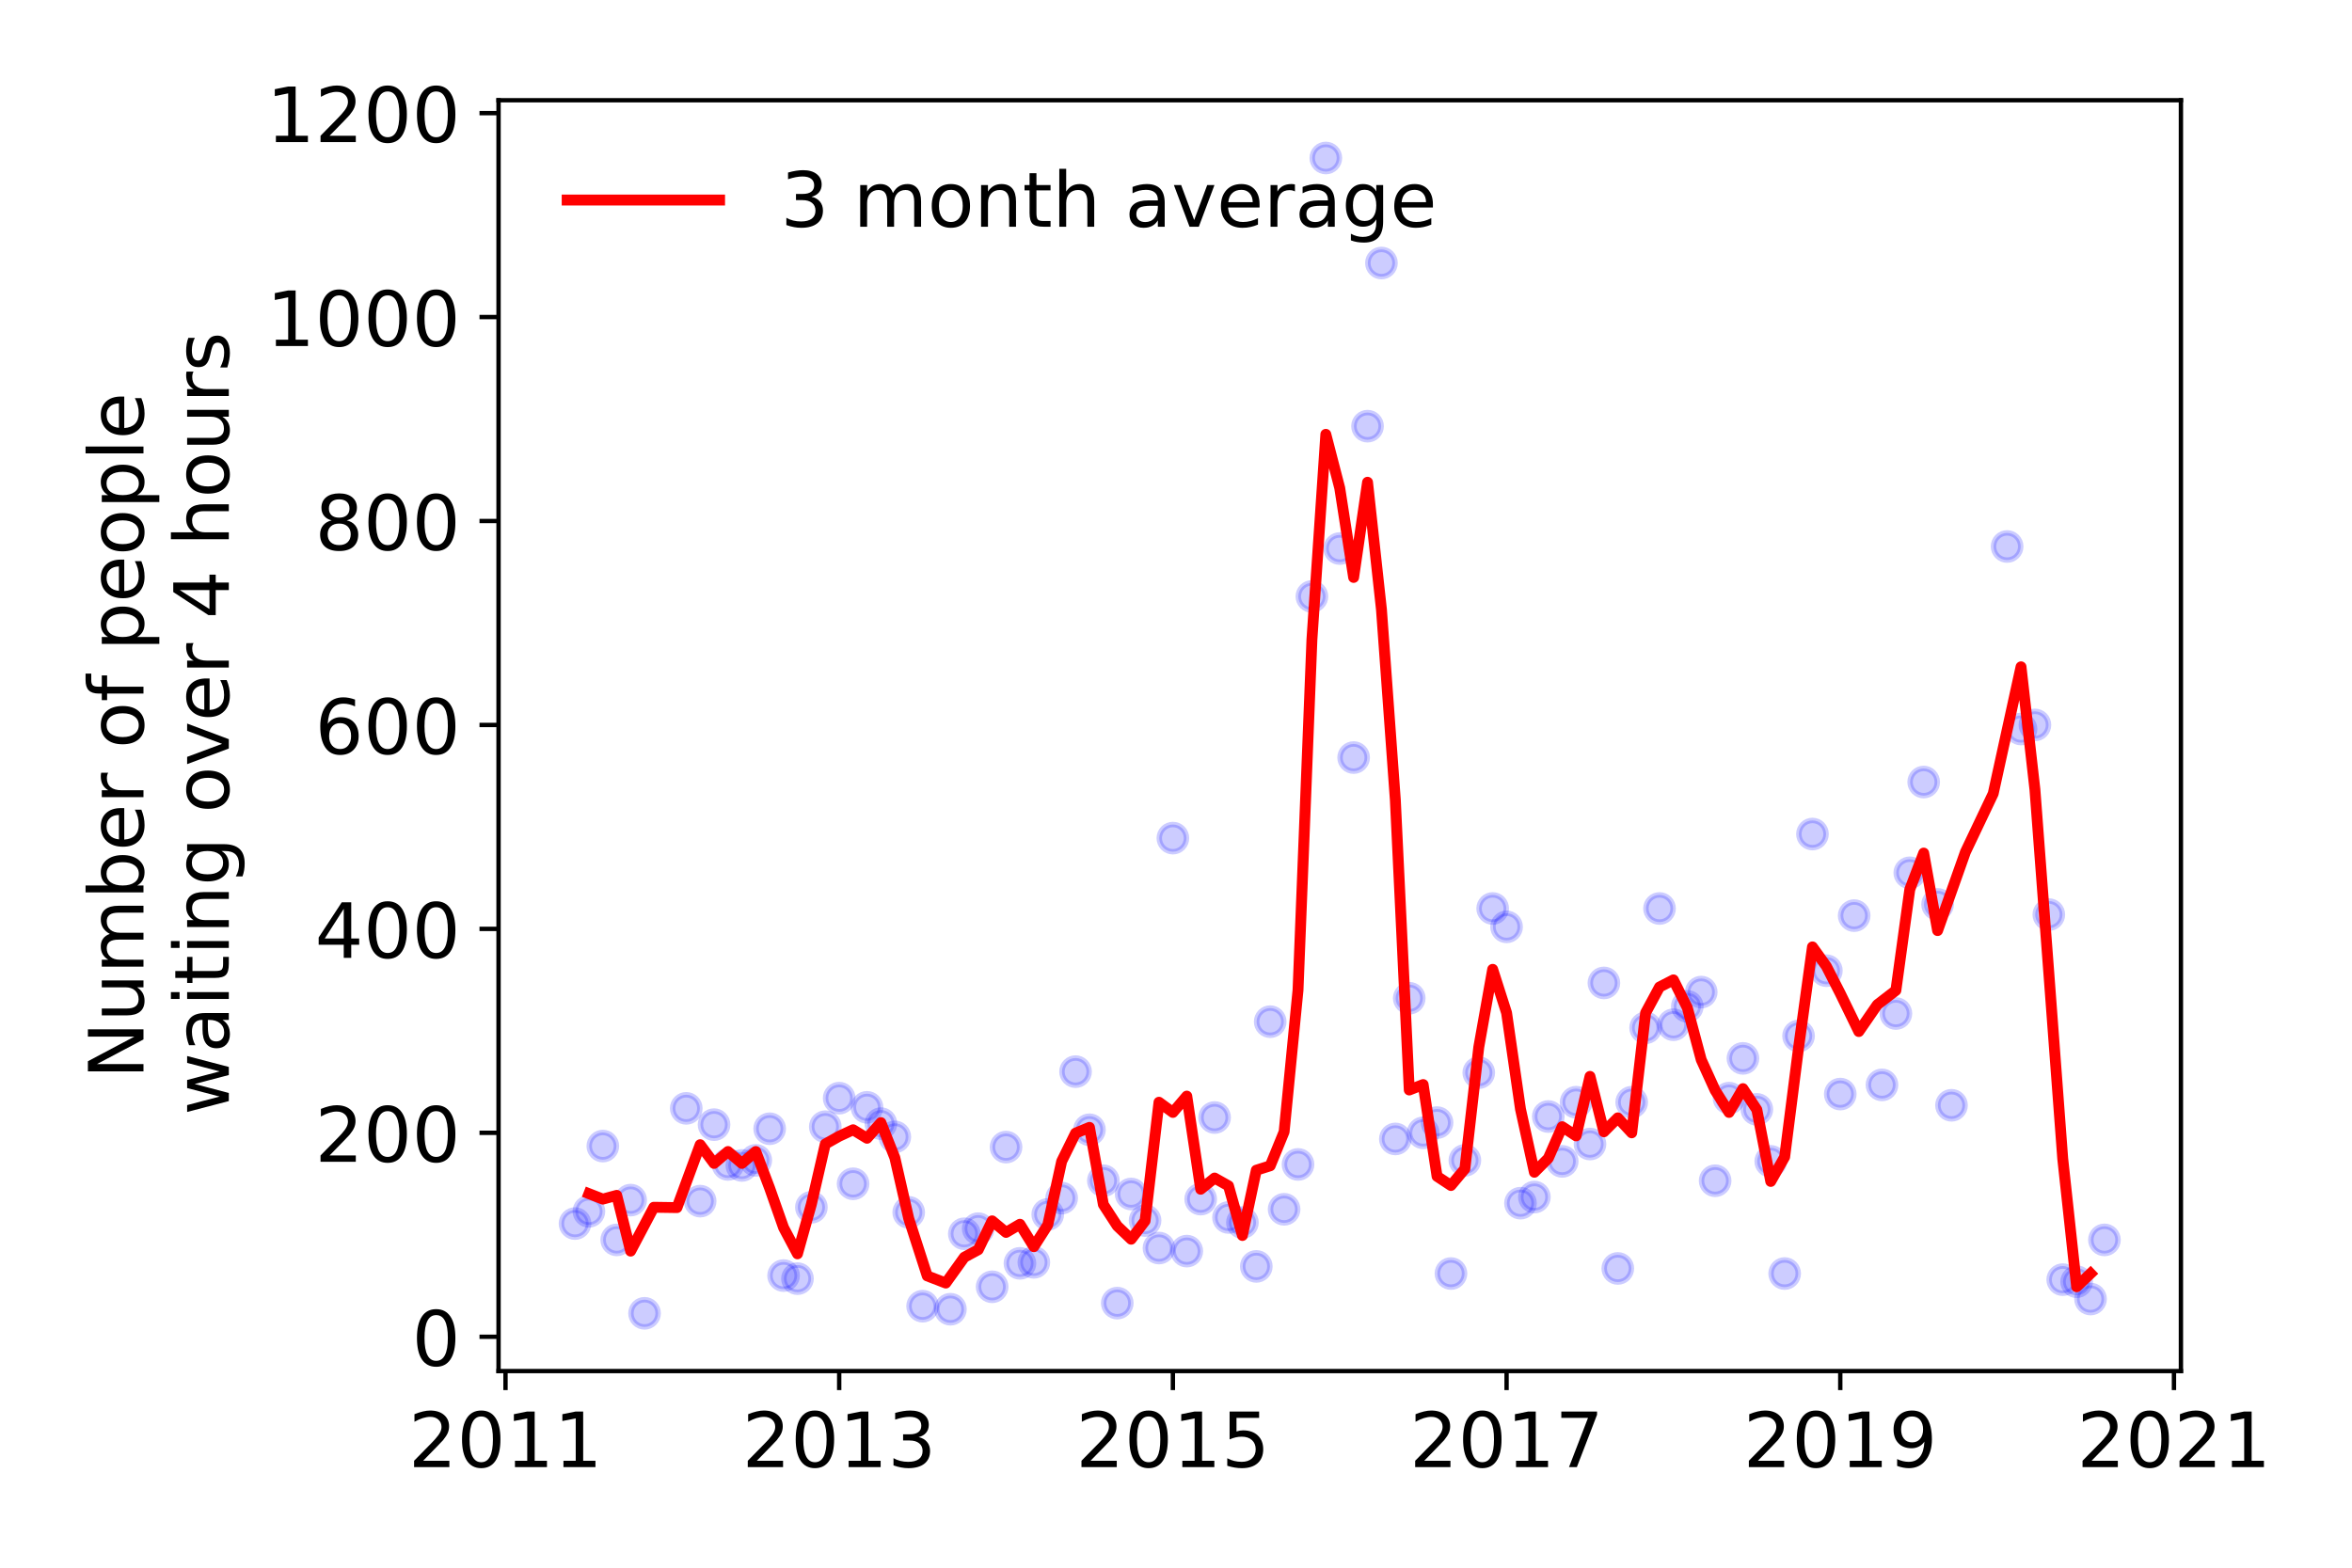 <?xml version="1.0" encoding="utf-8" standalone="no"?>
<!DOCTYPE svg PUBLIC "-//W3C//DTD SVG 1.1//EN"
  "http://www.w3.org/Graphics/SVG/1.1/DTD/svg11.dtd">
<!-- Created with matplotlib (https://matplotlib.org/) -->
<svg height="288pt" version="1.1" viewBox="0 0 432 288" width="432pt" xmlns="http://www.w3.org/2000/svg" xmlns:xlink="http://www.w3.org/1999/xlink">
 <defs>
  <style type="text/css">
*{stroke-linecap:butt;stroke-linejoin:round;}
  </style>
 </defs>
 <g id="figure_1">
  <g id="patch_1">
   <path d="M 0 288 
L 432 288 
L 432 0 
L 0 0 
z
" style="fill:#ffffff;"/>
  </g>
  <g id="axes_1">
   <g id="patch_2">
    <path d="M 91.57 251.88 
L 400.576 251.88 
L 400.576 18.413 
L 91.57 18.413 
z
" style="fill:#ffffff;"/>
   </g>
   <g id="matplotlib.axis_1">
    <g id="xtick_1">
     <g id="line2d_1">
      <defs>
       <path d="M 0 0 
L 0 3.5 
" id="mf93a334c78" style="stroke:#000000;stroke-width:0.8;"/>
      </defs>
      <g>
       <use style="stroke:#000000;stroke-width:0.8;" x="92.847" xlink:href="#mf93a334c78" y="251.88"/>
      </g>
     </g>
     <g id="text_1">
      <!-- 2011 -->
      <defs>
       <path d="M 19.188 8.297 
L 53.609 8.297 
L 53.609 0 
L 7.328 0 
L 7.328 8.297 
Q 12.938 14.109 22.625 23.891 
Q 32.328 33.688 34.812 36.531 
Q 39.547 41.844 41.422 45.531 
Q 43.312 49.219 43.312 52.781 
Q 43.312 58.594 39.234 62.25 
Q 35.156 65.922 28.609 65.922 
Q 23.969 65.922 18.812 64.312 
Q 13.672 62.703 7.812 59.422 
L 7.812 69.391 
Q 13.766 71.781 18.938 73 
Q 24.125 74.219 28.422 74.219 
Q 39.75 74.219 46.484 68.547 
Q 53.219 62.891 53.219 53.422 
Q 53.219 48.922 51.531 44.891 
Q 49.859 40.875 45.406 35.406 
Q 44.188 33.984 37.641 27.219 
Q 31.109 20.453 19.188 8.297 
z
" id="DejaVuSans-50"/>
       <path d="M 31.781 66.406 
Q 24.172 66.406 20.328 58.906 
Q 16.5 51.422 16.5 36.375 
Q 16.5 21.391 20.328 13.891 
Q 24.172 6.391 31.781 6.391 
Q 39.453 6.391 43.281 13.891 
Q 47.125 21.391 47.125 36.375 
Q 47.125 51.422 43.281 58.906 
Q 39.453 66.406 31.781 66.406 
z
M 31.781 74.219 
Q 44.047 74.219 50.516 64.516 
Q 56.984 54.828 56.984 36.375 
Q 56.984 17.969 50.516 8.266 
Q 44.047 -1.422 31.781 -1.422 
Q 19.531 -1.422 13.062 8.266 
Q 6.594 17.969 6.594 36.375 
Q 6.594 54.828 13.062 64.516 
Q 19.531 74.219 31.781 74.219 
z
" id="DejaVuSans-48"/>
       <path d="M 12.406 8.297 
L 28.516 8.297 
L 28.516 63.922 
L 10.984 60.406 
L 10.984 69.391 
L 28.422 72.906 
L 38.281 72.906 
L 38.281 8.297 
L 54.391 8.297 
L 54.391 0 
L 12.406 0 
z
" id="DejaVuSans-49"/>
      </defs>
      <g transform="translate(75.032 269.518)scale(0.14 -0.14)">
       <use xlink:href="#DejaVuSans-50"/>
       <use x="63.623" xlink:href="#DejaVuSans-48"/>
       <use x="127.246" xlink:href="#DejaVuSans-49"/>
       <use x="190.869" xlink:href="#DejaVuSans-49"/>
      </g>
     </g>
    </g>
    <g id="xtick_2">
     <g id="line2d_2">
      <g>
       <use style="stroke:#000000;stroke-width:0.8;" x="154.137" xlink:href="#mf93a334c78" y="251.88"/>
      </g>
     </g>
     <g id="text_2">
      <!-- 2013 -->
      <defs>
       <path d="M 40.578 39.312 
Q 47.656 37.797 51.625 33 
Q 55.609 28.219 55.609 21.188 
Q 55.609 10.406 48.188 4.484 
Q 40.766 -1.422 27.094 -1.422 
Q 22.516 -1.422 17.656 -0.516 
Q 12.797 0.391 7.625 2.203 
L 7.625 11.719 
Q 11.719 9.328 16.594 8.109 
Q 21.484 6.891 26.812 6.891 
Q 36.078 6.891 40.938 10.547 
Q 45.797 14.203 45.797 21.188 
Q 45.797 27.641 41.281 31.266 
Q 36.766 34.906 28.719 34.906 
L 20.219 34.906 
L 20.219 43.016 
L 29.109 43.016 
Q 36.375 43.016 40.234 45.922 
Q 44.094 48.828 44.094 54.297 
Q 44.094 59.906 40.109 62.906 
Q 36.141 65.922 28.719 65.922 
Q 24.656 65.922 20.016 65.031 
Q 15.375 64.156 9.812 62.312 
L 9.812 71.094 
Q 15.438 72.656 20.344 73.438 
Q 25.25 74.219 29.594 74.219 
Q 40.828 74.219 47.359 69.109 
Q 53.906 64.016 53.906 55.328 
Q 53.906 49.266 50.438 45.094 
Q 46.969 40.922 40.578 39.312 
z
" id="DejaVuSans-51"/>
      </defs>
      <g transform="translate(136.322 269.518)scale(0.14 -0.14)">
       <use xlink:href="#DejaVuSans-50"/>
       <use x="63.623" xlink:href="#DejaVuSans-48"/>
       <use x="127.246" xlink:href="#DejaVuSans-49"/>
       <use x="190.869" xlink:href="#DejaVuSans-51"/>
      </g>
     </g>
    </g>
    <g id="xtick_3">
     <g id="line2d_3">
      <g>
       <use style="stroke:#000000;stroke-width:0.8;" x="215.428" xlink:href="#mf93a334c78" y="251.88"/>
      </g>
     </g>
     <g id="text_3">
      <!-- 2015 -->
      <defs>
       <path d="M 10.797 72.906 
L 49.516 72.906 
L 49.516 64.594 
L 19.828 64.594 
L 19.828 46.734 
Q 21.969 47.469 24.109 47.828 
Q 26.266 48.188 28.422 48.188 
Q 40.625 48.188 47.75 41.5 
Q 54.891 34.812 54.891 23.391 
Q 54.891 11.625 47.562 5.094 
Q 40.234 -1.422 26.906 -1.422 
Q 22.312 -1.422 17.547 -0.641 
Q 12.797 0.141 7.719 1.703 
L 7.719 11.625 
Q 12.109 9.234 16.797 8.062 
Q 21.484 6.891 26.703 6.891 
Q 35.156 6.891 40.078 11.328 
Q 45.016 15.766 45.016 23.391 
Q 45.016 31 40.078 35.438 
Q 35.156 39.891 26.703 39.891 
Q 22.75 39.891 18.812 39.016 
Q 14.891 38.141 10.797 36.281 
z
" id="DejaVuSans-53"/>
      </defs>
      <g transform="translate(197.613 269.518)scale(0.14 -0.14)">
       <use xlink:href="#DejaVuSans-50"/>
       <use x="63.623" xlink:href="#DejaVuSans-48"/>
       <use x="127.246" xlink:href="#DejaVuSans-49"/>
       <use x="190.869" xlink:href="#DejaVuSans-53"/>
      </g>
     </g>
    </g>
    <g id="xtick_4">
     <g id="line2d_4">
      <g>
       <use style="stroke:#000000;stroke-width:0.8;" x="276.718" xlink:href="#mf93a334c78" y="251.88"/>
      </g>
     </g>
     <g id="text_4">
      <!-- 2017 -->
      <defs>
       <path d="M 8.203 72.906 
L 55.078 72.906 
L 55.078 68.703 
L 28.609 0 
L 18.312 0 
L 43.219 64.594 
L 8.203 64.594 
z
" id="DejaVuSans-55"/>
      </defs>
      <g transform="translate(258.903 269.518)scale(0.14 -0.14)">
       <use xlink:href="#DejaVuSans-50"/>
       <use x="63.623" xlink:href="#DejaVuSans-48"/>
       <use x="127.246" xlink:href="#DejaVuSans-49"/>
       <use x="190.869" xlink:href="#DejaVuSans-55"/>
      </g>
     </g>
    </g>
    <g id="xtick_5">
     <g id="line2d_5">
      <g>
       <use style="stroke:#000000;stroke-width:0.8;" x="338.009" xlink:href="#mf93a334c78" y="251.88"/>
      </g>
     </g>
     <g id="text_5">
      <!-- 2019 -->
      <defs>
       <path d="M 10.984 1.516 
L 10.984 10.5 
Q 14.703 8.734 18.5 7.812 
Q 22.312 6.891 25.984 6.891 
Q 35.75 6.891 40.891 13.453 
Q 46.047 20.016 46.781 33.406 
Q 43.953 29.203 39.594 26.953 
Q 35.25 24.703 29.984 24.703 
Q 19.047 24.703 12.672 31.312 
Q 6.297 37.938 6.297 49.422 
Q 6.297 60.641 12.938 67.422 
Q 19.578 74.219 30.609 74.219 
Q 43.266 74.219 49.922 64.516 
Q 56.594 54.828 56.594 36.375 
Q 56.594 19.141 48.406 8.859 
Q 40.234 -1.422 26.422 -1.422 
Q 22.703 -1.422 18.891 -0.688 
Q 15.094 0.047 10.984 1.516 
z
M 30.609 32.422 
Q 37.25 32.422 41.125 36.953 
Q 45.016 41.5 45.016 49.422 
Q 45.016 57.281 41.125 61.844 
Q 37.25 66.406 30.609 66.406 
Q 23.969 66.406 20.094 61.844 
Q 16.219 57.281 16.219 49.422 
Q 16.219 41.5 20.094 36.953 
Q 23.969 32.422 30.609 32.422 
z
" id="DejaVuSans-57"/>
      </defs>
      <g transform="translate(320.194 269.518)scale(0.14 -0.14)">
       <use xlink:href="#DejaVuSans-50"/>
       <use x="63.623" xlink:href="#DejaVuSans-48"/>
       <use x="127.246" xlink:href="#DejaVuSans-49"/>
       <use x="190.869" xlink:href="#DejaVuSans-57"/>
      </g>
     </g>
    </g>
    <g id="xtick_6">
     <g id="line2d_6">
      <g>
       <use style="stroke:#000000;stroke-width:0.8;" x="399.299" xlink:href="#mf93a334c78" y="251.88"/>
      </g>
     </g>
     <g id="text_6">
      <!-- 2021 -->
      <g transform="translate(381.484 269.518)scale(0.14 -0.14)">
       <use xlink:href="#DejaVuSans-50"/>
       <use x="63.623" xlink:href="#DejaVuSans-48"/>
       <use x="127.246" xlink:href="#DejaVuSans-50"/>
       <use x="190.869" xlink:href="#DejaVuSans-49"/>
      </g>
     </g>
    </g>
   </g>
   <g id="matplotlib.axis_2">
    <g id="ytick_1">
     <g id="line2d_7">
      <defs>
       <path d="M 0 0 
L -3.5 0 
" id="m5e00ec9b53" style="stroke:#000000;stroke-width:0.8;"/>
      </defs>
      <g>
       <use style="stroke:#000000;stroke-width:0.8;" x="91.57" xlink:href="#m5e00ec9b53" y="245.576"/>
      </g>
     </g>
     <g id="text_7">
      <!-- 0 -->
      <g transform="translate(75.662 250.895)scale(0.14 -0.14)">
       <use xlink:href="#DejaVuSans-48"/>
      </g>
     </g>
    </g>
    <g id="ytick_2">
     <g id="line2d_8">
      <g>
       <use style="stroke:#000000;stroke-width:0.8;" x="91.57" xlink:href="#m5e00ec9b53" y="208.111"/>
      </g>
     </g>
     <g id="text_8">
      <!-- 200 -->
      <g transform="translate(57.847 213.43)scale(0.14 -0.14)">
       <use xlink:href="#DejaVuSans-50"/>
       <use x="63.623" xlink:href="#DejaVuSans-48"/>
       <use x="127.246" xlink:href="#DejaVuSans-48"/>
      </g>
     </g>
    </g>
    <g id="ytick_3">
     <g id="line2d_9">
      <g>
       <use style="stroke:#000000;stroke-width:0.8;" x="91.57" xlink:href="#m5e00ec9b53" y="170.645"/>
      </g>
     </g>
     <g id="text_9">
      <!-- 400 -->
      <defs>
       <path d="M 37.797 64.312 
L 12.891 25.391 
L 37.797 25.391 
z
M 35.203 72.906 
L 47.609 72.906 
L 47.609 25.391 
L 58.016 25.391 
L 58.016 17.188 
L 47.609 17.188 
L 47.609 0 
L 37.797 0 
L 37.797 17.188 
L 4.891 17.188 
L 4.891 26.703 
z
" id="DejaVuSans-52"/>
      </defs>
      <g transform="translate(57.847 175.964)scale(0.14 -0.14)">
       <use xlink:href="#DejaVuSans-52"/>
       <use x="63.623" xlink:href="#DejaVuSans-48"/>
       <use x="127.246" xlink:href="#DejaVuSans-48"/>
      </g>
     </g>
    </g>
    <g id="ytick_4">
     <g id="line2d_10">
      <g>
       <use style="stroke:#000000;stroke-width:0.8;" x="91.57" xlink:href="#m5e00ec9b53" y="133.18"/>
      </g>
     </g>
     <g id="text_10">
      <!-- 600 -->
      <defs>
       <path d="M 33.016 40.375 
Q 26.375 40.375 22.484 35.828 
Q 18.609 31.297 18.609 23.391 
Q 18.609 15.531 22.484 10.953 
Q 26.375 6.391 33.016 6.391 
Q 39.656 6.391 43.531 10.953 
Q 47.406 15.531 47.406 23.391 
Q 47.406 31.297 43.531 35.828 
Q 39.656 40.375 33.016 40.375 
z
M 52.594 71.297 
L 52.594 62.312 
Q 48.875 64.062 45.094 64.984 
Q 41.312 65.922 37.594 65.922 
Q 27.828 65.922 22.672 59.328 
Q 17.531 52.734 16.797 39.406 
Q 19.672 43.656 24.016 45.922 
Q 28.375 48.188 33.594 48.188 
Q 44.578 48.188 50.953 41.516 
Q 57.328 34.859 57.328 23.391 
Q 57.328 12.156 50.688 5.359 
Q 44.047 -1.422 33.016 -1.422 
Q 20.359 -1.422 13.672 8.266 
Q 6.984 17.969 6.984 36.375 
Q 6.984 53.656 15.188 63.938 
Q 23.391 74.219 37.203 74.219 
Q 40.922 74.219 44.703 73.484 
Q 48.484 72.75 52.594 71.297 
z
" id="DejaVuSans-54"/>
      </defs>
      <g transform="translate(57.847 138.498)scale(0.14 -0.14)">
       <use xlink:href="#DejaVuSans-54"/>
       <use x="63.623" xlink:href="#DejaVuSans-48"/>
       <use x="127.246" xlink:href="#DejaVuSans-48"/>
      </g>
     </g>
    </g>
    <g id="ytick_5">
     <g id="line2d_11">
      <g>
       <use style="stroke:#000000;stroke-width:0.8;" x="91.57" xlink:href="#m5e00ec9b53" y="95.714"/>
      </g>
     </g>
     <g id="text_11">
      <!-- 800 -->
      <defs>
       <path d="M 31.781 34.625 
Q 24.75 34.625 20.719 30.859 
Q 16.703 27.094 16.703 20.516 
Q 16.703 13.922 20.719 10.156 
Q 24.75 6.391 31.781 6.391 
Q 38.812 6.391 42.859 10.172 
Q 46.922 13.969 46.922 20.516 
Q 46.922 27.094 42.891 30.859 
Q 38.875 34.625 31.781 34.625 
z
M 21.922 38.812 
Q 15.578 40.375 12.031 44.719 
Q 8.5 49.078 8.5 55.328 
Q 8.5 64.062 14.719 69.141 
Q 20.953 74.219 31.781 74.219 
Q 42.672 74.219 48.875 69.141 
Q 55.078 64.062 55.078 55.328 
Q 55.078 49.078 51.531 44.719 
Q 48 40.375 41.703 38.812 
Q 48.828 37.156 52.797 32.312 
Q 56.781 27.484 56.781 20.516 
Q 56.781 9.906 50.312 4.234 
Q 43.844 -1.422 31.781 -1.422 
Q 19.734 -1.422 13.25 4.234 
Q 6.781 9.906 6.781 20.516 
Q 6.781 27.484 10.781 32.312 
Q 14.797 37.156 21.922 38.812 
z
M 18.312 54.391 
Q 18.312 48.734 21.844 45.562 
Q 25.391 42.391 31.781 42.391 
Q 38.141 42.391 41.719 45.562 
Q 45.312 48.734 45.312 54.391 
Q 45.312 60.062 41.719 63.234 
Q 38.141 66.406 31.781 66.406 
Q 25.391 66.406 21.844 63.234 
Q 18.312 60.062 18.312 54.391 
z
" id="DejaVuSans-56"/>
      </defs>
      <g transform="translate(57.847 101.033)scale(0.14 -0.14)">
       <use xlink:href="#DejaVuSans-56"/>
       <use x="63.623" xlink:href="#DejaVuSans-48"/>
       <use x="127.246" xlink:href="#DejaVuSans-48"/>
      </g>
     </g>
    </g>
    <g id="ytick_6">
     <g id="line2d_12">
      <g>
       <use style="stroke:#000000;stroke-width:0.8;" x="91.57" xlink:href="#m5e00ec9b53" y="58.248"/>
      </g>
     </g>
     <g id="text_12">
      <!-- 1000 -->
      <g transform="translate(48.94 63.567)scale(0.14 -0.14)">
       <use xlink:href="#DejaVuSans-49"/>
       <use x="63.623" xlink:href="#DejaVuSans-48"/>
       <use x="127.246" xlink:href="#DejaVuSans-48"/>
       <use x="190.869" xlink:href="#DejaVuSans-48"/>
      </g>
     </g>
    </g>
    <g id="ytick_7">
     <g id="line2d_13">
      <g>
       <use style="stroke:#000000;stroke-width:0.8;" x="91.57" xlink:href="#m5e00ec9b53" y="20.783"/>
      </g>
     </g>
     <g id="text_13">
      <!-- 1200 -->
      <g transform="translate(48.94 26.102)scale(0.14 -0.14)">
       <use xlink:href="#DejaVuSans-49"/>
       <use x="63.623" xlink:href="#DejaVuSans-50"/>
       <use x="127.246" xlink:href="#DejaVuSans-48"/>
       <use x="190.869" xlink:href="#DejaVuSans-48"/>
      </g>
     </g>
    </g>
    <g id="text_14">
     <!-- Number of people -->
     <defs>
      <path d="M 9.812 72.906 
L 23.094 72.906 
L 55.422 11.922 
L 55.422 72.906 
L 64.984 72.906 
L 64.984 0 
L 51.703 0 
L 19.391 60.984 
L 19.391 0 
L 9.812 0 
z
" id="DejaVuSans-78"/>
      <path d="M 8.5 21.578 
L 8.5 54.688 
L 17.484 54.688 
L 17.484 21.922 
Q 17.484 14.156 20.5 10.266 
Q 23.531 6.391 29.594 6.391 
Q 36.859 6.391 41.078 11.031 
Q 45.312 15.672 45.312 23.688 
L 45.312 54.688 
L 54.297 54.688 
L 54.297 0 
L 45.312 0 
L 45.312 8.406 
Q 42.047 3.422 37.719 1 
Q 33.406 -1.422 27.688 -1.422 
Q 18.266 -1.422 13.375 4.438 
Q 8.5 10.297 8.5 21.578 
z
M 31.109 56 
z
" id="DejaVuSans-117"/>
      <path d="M 52 44.188 
Q 55.375 50.25 60.062 53.125 
Q 64.75 56 71.094 56 
Q 79.641 56 84.281 50.016 
Q 88.922 44.047 88.922 33.016 
L 88.922 0 
L 79.891 0 
L 79.891 32.719 
Q 79.891 40.578 77.094 44.375 
Q 74.312 48.188 68.609 48.188 
Q 61.625 48.188 57.562 43.547 
Q 53.516 38.922 53.516 30.906 
L 53.516 0 
L 44.484 0 
L 44.484 32.719 
Q 44.484 40.625 41.703 44.406 
Q 38.922 48.188 33.109 48.188 
Q 26.219 48.188 22.156 43.531 
Q 18.109 38.875 18.109 30.906 
L 18.109 0 
L 9.078 0 
L 9.078 54.688 
L 18.109 54.688 
L 18.109 46.188 
Q 21.188 51.219 25.484 53.609 
Q 29.781 56 35.688 56 
Q 41.656 56 45.828 52.969 
Q 50 49.953 52 44.188 
z
" id="DejaVuSans-109"/>
      <path d="M 48.688 27.297 
Q 48.688 37.203 44.609 42.844 
Q 40.531 48.484 33.406 48.484 
Q 26.266 48.484 22.188 42.844 
Q 18.109 37.203 18.109 27.297 
Q 18.109 17.391 22.188 11.75 
Q 26.266 6.109 33.406 6.109 
Q 40.531 6.109 44.609 11.75 
Q 48.688 17.391 48.688 27.297 
z
M 18.109 46.391 
Q 20.953 51.266 25.266 53.625 
Q 29.594 56 35.594 56 
Q 45.562 56 51.781 48.094 
Q 58.016 40.188 58.016 27.297 
Q 58.016 14.406 51.781 6.484 
Q 45.562 -1.422 35.594 -1.422 
Q 29.594 -1.422 25.266 0.953 
Q 20.953 3.328 18.109 8.203 
L 18.109 0 
L 9.078 0 
L 9.078 75.984 
L 18.109 75.984 
z
" id="DejaVuSans-98"/>
      <path d="M 56.203 29.594 
L 56.203 25.203 
L 14.891 25.203 
Q 15.484 15.922 20.484 11.062 
Q 25.484 6.203 34.422 6.203 
Q 39.594 6.203 44.453 7.469 
Q 49.312 8.734 54.109 11.281 
L 54.109 2.781 
Q 49.266 0.734 44.188 -0.344 
Q 39.109 -1.422 33.891 -1.422 
Q 20.797 -1.422 13.156 6.188 
Q 5.516 13.812 5.516 26.812 
Q 5.516 40.234 12.766 48.109 
Q 20.016 56 32.328 56 
Q 43.359 56 49.781 48.891 
Q 56.203 41.797 56.203 29.594 
z
M 47.219 32.234 
Q 47.125 39.594 43.094 43.984 
Q 39.062 48.391 32.422 48.391 
Q 24.906 48.391 20.391 44.141 
Q 15.875 39.891 15.188 32.172 
z
" id="DejaVuSans-101"/>
      <path d="M 41.109 46.297 
Q 39.594 47.172 37.812 47.578 
Q 36.031 48 33.891 48 
Q 26.266 48 22.188 43.047 
Q 18.109 38.094 18.109 28.812 
L 18.109 0 
L 9.078 0 
L 9.078 54.688 
L 18.109 54.688 
L 18.109 46.188 
Q 20.953 51.172 25.484 53.578 
Q 30.031 56 36.531 56 
Q 37.453 56 38.578 55.875 
Q 39.703 55.766 41.062 55.516 
z
" id="DejaVuSans-114"/>
      <path id="DejaVuSans-32"/>
      <path d="M 30.609 48.391 
Q 23.391 48.391 19.188 42.75 
Q 14.984 37.109 14.984 27.297 
Q 14.984 17.484 19.156 11.844 
Q 23.344 6.203 30.609 6.203 
Q 37.797 6.203 41.984 11.859 
Q 46.188 17.531 46.188 27.297 
Q 46.188 37.016 41.984 42.703 
Q 37.797 48.391 30.609 48.391 
z
M 30.609 56 
Q 42.328 56 49.016 48.375 
Q 55.719 40.766 55.719 27.297 
Q 55.719 13.875 49.016 6.219 
Q 42.328 -1.422 30.609 -1.422 
Q 18.844 -1.422 12.172 6.219 
Q 5.516 13.875 5.516 27.297 
Q 5.516 40.766 12.172 48.375 
Q 18.844 56 30.609 56 
z
" id="DejaVuSans-111"/>
      <path d="M 37.109 75.984 
L 37.109 68.5 
L 28.516 68.5 
Q 23.688 68.5 21.797 66.547 
Q 19.922 64.594 19.922 59.516 
L 19.922 54.688 
L 34.719 54.688 
L 34.719 47.703 
L 19.922 47.703 
L 19.922 0 
L 10.891 0 
L 10.891 47.703 
L 2.297 47.703 
L 2.297 54.688 
L 10.891 54.688 
L 10.891 58.5 
Q 10.891 67.625 15.141 71.797 
Q 19.391 75.984 28.609 75.984 
z
" id="DejaVuSans-102"/>
      <path d="M 18.109 8.203 
L 18.109 -20.797 
L 9.078 -20.797 
L 9.078 54.688 
L 18.109 54.688 
L 18.109 46.391 
Q 20.953 51.266 25.266 53.625 
Q 29.594 56 35.594 56 
Q 45.562 56 51.781 48.094 
Q 58.016 40.188 58.016 27.297 
Q 58.016 14.406 51.781 6.484 
Q 45.562 -1.422 35.594 -1.422 
Q 29.594 -1.422 25.266 0.953 
Q 20.953 3.328 18.109 8.203 
z
M 48.688 27.297 
Q 48.688 37.203 44.609 42.844 
Q 40.531 48.484 33.406 48.484 
Q 26.266 48.484 22.188 42.844 
Q 18.109 37.203 18.109 27.297 
Q 18.109 17.391 22.188 11.75 
Q 26.266 6.109 33.406 6.109 
Q 40.531 6.109 44.609 11.75 
Q 48.688 17.391 48.688 27.297 
z
" id="DejaVuSans-112"/>
      <path d="M 9.422 75.984 
L 18.406 75.984 
L 18.406 0 
L 9.422 0 
z
" id="DejaVuSans-108"/>
     </defs>
     <g transform="translate(26.352 198.194)rotate(-90)scale(0.14 -0.14)">
      <use xlink:href="#DejaVuSans-78"/>
      <use x="74.805" xlink:href="#DejaVuSans-117"/>
      <use x="138.184" xlink:href="#DejaVuSans-109"/>
      <use x="235.596" xlink:href="#DejaVuSans-98"/>
      <use x="299.072" xlink:href="#DejaVuSans-101"/>
      <use x="360.596" xlink:href="#DejaVuSans-114"/>
      <use x="401.709" xlink:href="#DejaVuSans-32"/>
      <use x="433.496" xlink:href="#DejaVuSans-111"/>
      <use x="494.678" xlink:href="#DejaVuSans-102"/>
      <use x="529.883" xlink:href="#DejaVuSans-32"/>
      <use x="561.67" xlink:href="#DejaVuSans-112"/>
      <use x="625.146" xlink:href="#DejaVuSans-101"/>
      <use x="686.67" xlink:href="#DejaVuSans-111"/>
      <use x="747.852" xlink:href="#DejaVuSans-112"/>
      <use x="811.328" xlink:href="#DejaVuSans-108"/>
      <use x="839.111" xlink:href="#DejaVuSans-101"/>
     </g>
     <!--  waiting over 4 hours -->
     <defs>
      <path d="M 4.203 54.688 
L 13.188 54.688 
L 24.422 12.016 
L 35.594 54.688 
L 46.188 54.688 
L 57.422 12.016 
L 68.609 54.688 
L 77.594 54.688 
L 63.281 0 
L 52.688 0 
L 40.922 44.828 
L 29.109 0 
L 18.5 0 
z
" id="DejaVuSans-119"/>
      <path d="M 34.281 27.484 
Q 23.391 27.484 19.188 25 
Q 14.984 22.516 14.984 16.5 
Q 14.984 11.719 18.141 8.906 
Q 21.297 6.109 26.703 6.109 
Q 34.188 6.109 38.703 11.406 
Q 43.219 16.703 43.219 25.484 
L 43.219 27.484 
z
M 52.203 31.203 
L 52.203 0 
L 43.219 0 
L 43.219 8.297 
Q 40.141 3.328 35.547 0.953 
Q 30.953 -1.422 24.312 -1.422 
Q 15.922 -1.422 10.953 3.297 
Q 6 8.016 6 15.922 
Q 6 25.141 12.172 29.828 
Q 18.359 34.516 30.609 34.516 
L 43.219 34.516 
L 43.219 35.406 
Q 43.219 41.609 39.141 45 
Q 35.062 48.391 27.688 48.391 
Q 23 48.391 18.547 47.266 
Q 14.109 46.141 10.016 43.891 
L 10.016 52.203 
Q 14.938 54.109 19.578 55.047 
Q 24.219 56 28.609 56 
Q 40.484 56 46.344 49.844 
Q 52.203 43.703 52.203 31.203 
z
" id="DejaVuSans-97"/>
      <path d="M 9.422 54.688 
L 18.406 54.688 
L 18.406 0 
L 9.422 0 
z
M 9.422 75.984 
L 18.406 75.984 
L 18.406 64.594 
L 9.422 64.594 
z
" id="DejaVuSans-105"/>
      <path d="M 18.312 70.219 
L 18.312 54.688 
L 36.812 54.688 
L 36.812 47.703 
L 18.312 47.703 
L 18.312 18.016 
Q 18.312 11.328 20.141 9.422 
Q 21.969 7.516 27.594 7.516 
L 36.812 7.516 
L 36.812 0 
L 27.594 0 
Q 17.188 0 13.234 3.875 
Q 9.281 7.766 9.281 18.016 
L 9.281 47.703 
L 2.688 47.703 
L 2.688 54.688 
L 9.281 54.688 
L 9.281 70.219 
z
" id="DejaVuSans-116"/>
      <path d="M 54.891 33.016 
L 54.891 0 
L 45.906 0 
L 45.906 32.719 
Q 45.906 40.484 42.875 44.328 
Q 39.844 48.188 33.797 48.188 
Q 26.516 48.188 22.312 43.547 
Q 18.109 38.922 18.109 30.906 
L 18.109 0 
L 9.078 0 
L 9.078 54.688 
L 18.109 54.688 
L 18.109 46.188 
Q 21.344 51.125 25.703 53.562 
Q 30.078 56 35.797 56 
Q 45.219 56 50.047 50.172 
Q 54.891 44.344 54.891 33.016 
z
" id="DejaVuSans-110"/>
      <path d="M 45.406 27.984 
Q 45.406 37.75 41.375 43.109 
Q 37.359 48.484 30.078 48.484 
Q 22.859 48.484 18.828 43.109 
Q 14.797 37.75 14.797 27.984 
Q 14.797 18.266 18.828 12.891 
Q 22.859 7.516 30.078 7.516 
Q 37.359 7.516 41.375 12.891 
Q 45.406 18.266 45.406 27.984 
z
M 54.391 6.781 
Q 54.391 -7.172 48.188 -13.984 
Q 42 -20.797 29.203 -20.797 
Q 24.469 -20.797 20.266 -20.094 
Q 16.062 -19.391 12.109 -17.922 
L 12.109 -9.188 
Q 16.062 -11.328 19.922 -12.344 
Q 23.781 -13.375 27.781 -13.375 
Q 36.625 -13.375 41.016 -8.766 
Q 45.406 -4.156 45.406 5.172 
L 45.406 9.625 
Q 42.625 4.781 38.281 2.391 
Q 33.938 0 27.875 0 
Q 17.828 0 11.672 7.656 
Q 5.516 15.328 5.516 27.984 
Q 5.516 40.672 11.672 48.328 
Q 17.828 56 27.875 56 
Q 33.938 56 38.281 53.609 
Q 42.625 51.219 45.406 46.391 
L 45.406 54.688 
L 54.391 54.688 
z
" id="DejaVuSans-103"/>
      <path d="M 2.984 54.688 
L 12.5 54.688 
L 29.594 8.797 
L 46.688 54.688 
L 56.203 54.688 
L 35.688 0 
L 23.484 0 
z
" id="DejaVuSans-118"/>
      <path d="M 54.891 33.016 
L 54.891 0 
L 45.906 0 
L 45.906 32.719 
Q 45.906 40.484 42.875 44.328 
Q 39.844 48.188 33.797 48.188 
Q 26.516 48.188 22.312 43.547 
Q 18.109 38.922 18.109 30.906 
L 18.109 0 
L 9.078 0 
L 9.078 75.984 
L 18.109 75.984 
L 18.109 46.188 
Q 21.344 51.125 25.703 53.562 
Q 30.078 56 35.797 56 
Q 45.219 56 50.047 50.172 
Q 54.891 44.344 54.891 33.016 
z
" id="DejaVuSans-104"/>
      <path d="M 44.281 53.078 
L 44.281 44.578 
Q 40.484 46.531 36.375 47.5 
Q 32.281 48.484 27.875 48.484 
Q 21.188 48.484 17.844 46.438 
Q 14.5 44.391 14.5 40.281 
Q 14.5 37.156 16.891 35.375 
Q 19.281 33.594 26.516 31.984 
L 29.594 31.297 
Q 39.156 29.25 43.188 25.516 
Q 47.219 21.781 47.219 15.094 
Q 47.219 7.469 41.188 3.016 
Q 35.156 -1.422 24.609 -1.422 
Q 20.219 -1.422 15.453 -0.562 
Q 10.688 0.297 5.422 2 
L 5.422 11.281 
Q 10.406 8.688 15.234 7.391 
Q 20.062 6.109 24.812 6.109 
Q 31.156 6.109 34.562 8.281 
Q 37.984 10.453 37.984 14.406 
Q 37.984 18.062 35.516 20.016 
Q 33.062 21.969 24.703 23.781 
L 21.578 24.516 
Q 13.234 26.266 9.516 29.906 
Q 5.812 33.547 5.812 39.891 
Q 5.812 47.609 11.281 51.797 
Q 16.75 56 26.812 56 
Q 31.781 56 36.172 55.266 
Q 40.578 54.547 44.281 53.078 
z
" id="DejaVuSans-115"/>
     </defs>
     <g transform="translate(42.028 209.318)rotate(-90)scale(0.14 -0.14)">
      <use xlink:href="#DejaVuSans-32"/>
      <use x="31.787" xlink:href="#DejaVuSans-119"/>
      <use x="113.574" xlink:href="#DejaVuSans-97"/>
      <use x="174.854" xlink:href="#DejaVuSans-105"/>
      <use x="202.637" xlink:href="#DejaVuSans-116"/>
      <use x="241.846" xlink:href="#DejaVuSans-105"/>
      <use x="269.629" xlink:href="#DejaVuSans-110"/>
      <use x="333.008" xlink:href="#DejaVuSans-103"/>
      <use x="396.484" xlink:href="#DejaVuSans-32"/>
      <use x="428.271" xlink:href="#DejaVuSans-111"/>
      <use x="489.453" xlink:href="#DejaVuSans-118"/>
      <use x="548.633" xlink:href="#DejaVuSans-101"/>
      <use x="610.156" xlink:href="#DejaVuSans-114"/>
      <use x="651.27" xlink:href="#DejaVuSans-32"/>
      <use x="683.057" xlink:href="#DejaVuSans-52"/>
      <use x="746.68" xlink:href="#DejaVuSans-32"/>
      <use x="778.467" xlink:href="#DejaVuSans-104"/>
      <use x="841.846" xlink:href="#DejaVuSans-111"/>
      <use x="903.027" xlink:href="#DejaVuSans-117"/>
      <use x="966.406" xlink:href="#DejaVuSans-114"/>
      <use x="1007.52" xlink:href="#DejaVuSans-115"/>
     </g>
    </g>
   </g>
   <g id="line2d_14">
    <defs>
     <path d="M 0 2.5 
C 0.663 2.5 1.299 2.237 1.768 1.768 
C 2.237 1.299 2.5 0.663 2.5 0 
C 2.5 -0.663 2.237 -1.299 1.768 -1.768 
C 1.299 -2.237 0.663 -2.5 0 -2.5 
C -0.663 -2.5 -1.299 -2.237 -1.768 -1.768 
C -2.237 -1.299 -2.5 -0.663 -2.5 0 
C -2.5 0.663 -2.237 1.299 -1.768 1.768 
C -1.299 2.237 -0.663 2.5 0 2.5 
z
" id="m90115bc66e" style="stroke:#0000ff;stroke-opacity:0.2;"/>
    </defs>
    <g clip-path="url(#p70f7f9b438)">
     <use style="fill:#0000ff;fill-opacity:0.2;stroke:#0000ff;stroke-opacity:0.2;" x="386.53" xlink:href="#m90115bc66e" y="227.78"/>
     <use style="fill:#0000ff;fill-opacity:0.2;stroke:#0000ff;stroke-opacity:0.2;" x="383.976" xlink:href="#m90115bc66e" y="238.645"/>
     <use style="fill:#0000ff;fill-opacity:0.2;stroke:#0000ff;stroke-opacity:0.2;" x="381.423" xlink:href="#m90115bc66e" y="235.461"/>
     <use style="fill:#0000ff;fill-opacity:0.2;stroke:#0000ff;stroke-opacity:0.2;" x="378.869" xlink:href="#m90115bc66e" y="235.086"/>
     <use style="fill:#0000ff;fill-opacity:0.2;stroke:#0000ff;stroke-opacity:0.2;" x="376.315" xlink:href="#m90115bc66e" y="168.023"/>
     <use style="fill:#0000ff;fill-opacity:0.2;stroke:#0000ff;stroke-opacity:0.2;" x="373.761" xlink:href="#m90115bc66e" y="133.18"/>
     <use style="fill:#0000ff;fill-opacity:0.2;stroke:#0000ff;stroke-opacity:0.2;" x="371.208" xlink:href="#m90115bc66e" y="133.929"/>
     <use style="fill:#0000ff;fill-opacity:0.2;stroke:#0000ff;stroke-opacity:0.2;" x="368.654" xlink:href="#m90115bc66e" y="100.397"/>
     <use style="fill:#0000ff;fill-opacity:0.2;stroke:#0000ff;stroke-opacity:0.2;" x="358.439" xlink:href="#m90115bc66e" y="203.053"/>
     <use style="fill:#0000ff;fill-opacity:0.2;stroke:#0000ff;stroke-opacity:0.2;" x="355.885" xlink:href="#m90115bc66e" y="166.149"/>
     <use style="fill:#0000ff;fill-opacity:0.2;stroke:#0000ff;stroke-opacity:0.2;" x="353.331" xlink:href="#m90115bc66e" y="143.67"/>
     <use style="fill:#0000ff;fill-opacity:0.2;stroke:#0000ff;stroke-opacity:0.2;" x="350.777" xlink:href="#m90115bc66e" y="160.342"/>
     <use style="fill:#0000ff;fill-opacity:0.2;stroke:#0000ff;stroke-opacity:0.2;" x="348.224" xlink:href="#m90115bc66e" y="186.193"/>
     <use style="fill:#0000ff;fill-opacity:0.2;stroke:#0000ff;stroke-opacity:0.2;" x="345.67" xlink:href="#m90115bc66e" y="199.306"/>
     <use style="fill:#0000ff;fill-opacity:0.2;stroke:#0000ff;stroke-opacity:0.2;" x="340.562" xlink:href="#m90115bc66e" y="168.21"/>
     <use style="fill:#0000ff;fill-opacity:0.2;stroke:#0000ff;stroke-opacity:0.2;" x="338.009" xlink:href="#m90115bc66e" y="200.992"/>
     <use style="fill:#0000ff;fill-opacity:0.2;stroke:#0000ff;stroke-opacity:0.2;" x="335.455" xlink:href="#m90115bc66e" y="178.326"/>
     <use style="fill:#0000ff;fill-opacity:0.2;stroke:#0000ff;stroke-opacity:0.2;" x="332.901" xlink:href="#m90115bc66e" y="153.224"/>
     <use style="fill:#0000ff;fill-opacity:0.2;stroke:#0000ff;stroke-opacity:0.2;" x="330.347" xlink:href="#m90115bc66e" y="190.315"/>
     <use style="fill:#0000ff;fill-opacity:0.2;stroke:#0000ff;stroke-opacity:0.2;" x="327.794" xlink:href="#m90115bc66e" y="233.962"/>
     <use style="fill:#0000ff;fill-opacity:0.2;stroke:#0000ff;stroke-opacity:0.2;" x="325.24" xlink:href="#m90115bc66e" y="213.356"/>
     <use style="fill:#0000ff;fill-opacity:0.2;stroke:#0000ff;stroke-opacity:0.2;" x="322.686" xlink:href="#m90115bc66e" y="203.802"/>
     <use style="fill:#0000ff;fill-opacity:0.2;stroke:#0000ff;stroke-opacity:0.2;" x="320.132" xlink:href="#m90115bc66e" y="194.436"/>
     <use style="fill:#0000ff;fill-opacity:0.2;stroke:#0000ff;stroke-opacity:0.2;" x="317.579" xlink:href="#m90115bc66e" y="201.742"/>
     <use style="fill:#0000ff;fill-opacity:0.2;stroke:#0000ff;stroke-opacity:0.2;" x="315.025" xlink:href="#m90115bc66e" y="216.915"/>
     <use style="fill:#0000ff;fill-opacity:0.2;stroke:#0000ff;stroke-opacity:0.2;" x="312.471" xlink:href="#m90115bc66e" y="182.26"/>
     <use style="fill:#0000ff;fill-opacity:0.2;stroke:#0000ff;stroke-opacity:0.2;" x="309.917" xlink:href="#m90115bc66e" y="184.882"/>
     <use style="fill:#0000ff;fill-opacity:0.2;stroke:#0000ff;stroke-opacity:0.2;" x="307.363" xlink:href="#m90115bc66e" y="188.254"/>
     <use style="fill:#0000ff;fill-opacity:0.2;stroke:#0000ff;stroke-opacity:0.2;" x="304.81" xlink:href="#m90115bc66e" y="166.899"/>
     <use style="fill:#0000ff;fill-opacity:0.2;stroke:#0000ff;stroke-opacity:0.2;" x="302.256" xlink:href="#m90115bc66e" y="188.816"/>
     <use style="fill:#0000ff;fill-opacity:0.2;stroke:#0000ff;stroke-opacity:0.2;" x="299.702" xlink:href="#m90115bc66e" y="202.491"/>
     <use style="fill:#0000ff;fill-opacity:0.2;stroke:#0000ff;stroke-opacity:0.2;" x="297.148" xlink:href="#m90115bc66e" y="233.025"/>
     <use style="fill:#0000ff;fill-opacity:0.2;stroke:#0000ff;stroke-opacity:0.2;" x="294.595" xlink:href="#m90115bc66e" y="180.574"/>
     <use style="fill:#0000ff;fill-opacity:0.2;stroke:#0000ff;stroke-opacity:0.2;" x="292.041" xlink:href="#m90115bc66e" y="210.171"/>
     <use style="fill:#0000ff;fill-opacity:0.2;stroke:#0000ff;stroke-opacity:0.2;" x="289.487" xlink:href="#m90115bc66e" y="202.491"/>
     <use style="fill:#0000ff;fill-opacity:0.2;stroke:#0000ff;stroke-opacity:0.2;" x="286.933" xlink:href="#m90115bc66e" y="213.356"/>
     <use style="fill:#0000ff;fill-opacity:0.2;stroke:#0000ff;stroke-opacity:0.2;" x="284.38" xlink:href="#m90115bc66e" y="205.114"/>
     <use style="fill:#0000ff;fill-opacity:0.2;stroke:#0000ff;stroke-opacity:0.2;" x="281.826" xlink:href="#m90115bc66e" y="219.912"/>
     <use style="fill:#0000ff;fill-opacity:0.2;stroke:#0000ff;stroke-opacity:0.2;" x="279.272" xlink:href="#m90115bc66e" y="221.036"/>
     <use style="fill:#0000ff;fill-opacity:0.2;stroke:#0000ff;stroke-opacity:0.2;" x="276.718" xlink:href="#m90115bc66e" y="170.271"/>
     <use style="fill:#0000ff;fill-opacity:0.2;stroke:#0000ff;stroke-opacity:0.2;" x="274.164" xlink:href="#m90115bc66e" y="166.899"/>
     <use style="fill:#0000ff;fill-opacity:0.2;stroke:#0000ff;stroke-opacity:0.2;" x="271.611" xlink:href="#m90115bc66e" y="197.058"/>
     <use style="fill:#0000ff;fill-opacity:0.2;stroke:#0000ff;stroke-opacity:0.2;" x="269.057" xlink:href="#m90115bc66e" y="213.169"/>
     <use style="fill:#0000ff;fill-opacity:0.2;stroke:#0000ff;stroke-opacity:0.2;" x="266.503" xlink:href="#m90115bc66e" y="233.962"/>
     <use style="fill:#0000ff;fill-opacity:0.2;stroke:#0000ff;stroke-opacity:0.2;" x="263.949" xlink:href="#m90115bc66e" y="206.238"/>
     <use style="fill:#0000ff;fill-opacity:0.2;stroke:#0000ff;stroke-opacity:0.2;" x="261.396" xlink:href="#m90115bc66e" y="208.111"/>
     <use style="fill:#0000ff;fill-opacity:0.2;stroke:#0000ff;stroke-opacity:0.2;" x="258.842" xlink:href="#m90115bc66e" y="183.383"/>
     <use style="fill:#0000ff;fill-opacity:0.2;stroke:#0000ff;stroke-opacity:0.2;" x="256.288" xlink:href="#m90115bc66e" y="209.235"/>
     <use style="fill:#0000ff;fill-opacity:0.2;stroke:#0000ff;stroke-opacity:0.2;" x="253.734" xlink:href="#m90115bc66e" y="48.32"/>
     <use style="fill:#0000ff;fill-opacity:0.2;stroke:#0000ff;stroke-opacity:0.2;" x="251.181" xlink:href="#m90115bc66e" y="78.292"/>
     <use style="fill:#0000ff;fill-opacity:0.2;stroke:#0000ff;stroke-opacity:0.2;" x="248.627" xlink:href="#m90115bc66e" y="139.174"/>
     <use style="fill:#0000ff;fill-opacity:0.2;stroke:#0000ff;stroke-opacity:0.2;" x="246.073" xlink:href="#m90115bc66e" y="100.772"/>
     <use style="fill:#0000ff;fill-opacity:0.2;stroke:#0000ff;stroke-opacity:0.2;" x="243.519" xlink:href="#m90115bc66e" y="29.025"/>
     <use style="fill:#0000ff;fill-opacity:0.2;stroke:#0000ff;stroke-opacity:0.2;" x="240.965" xlink:href="#m90115bc66e" y="109.576"/>
     <use style="fill:#0000ff;fill-opacity:0.2;stroke:#0000ff;stroke-opacity:0.2;" x="238.412" xlink:href="#m90115bc66e" y="213.918"/>
     <use style="fill:#0000ff;fill-opacity:0.2;stroke:#0000ff;stroke-opacity:0.2;" x="235.858" xlink:href="#m90115bc66e" y="222.16"/>
     <use style="fill:#0000ff;fill-opacity:0.2;stroke:#0000ff;stroke-opacity:0.2;" x="233.304" xlink:href="#m90115bc66e" y="187.692"/>
     <use style="fill:#0000ff;fill-opacity:0.2;stroke:#0000ff;stroke-opacity:0.2;" x="230.75" xlink:href="#m90115bc66e" y="232.651"/>
     <use style="fill:#0000ff;fill-opacity:0.2;stroke:#0000ff;stroke-opacity:0.2;" x="228.197" xlink:href="#m90115bc66e" y="224.596"/>
     <use style="fill:#0000ff;fill-opacity:0.2;stroke:#0000ff;stroke-opacity:0.2;" x="225.643" xlink:href="#m90115bc66e" y="223.659"/>
     <use style="fill:#0000ff;fill-opacity:0.2;stroke:#0000ff;stroke-opacity:0.2;" x="223.089" xlink:href="#m90115bc66e" y="205.301"/>
     <use style="fill:#0000ff;fill-opacity:0.2;stroke:#0000ff;stroke-opacity:0.2;" x="220.535" xlink:href="#m90115bc66e" y="220.287"/>
     <use style="fill:#0000ff;fill-opacity:0.2;stroke:#0000ff;stroke-opacity:0.2;" x="217.982" xlink:href="#m90115bc66e" y="229.841"/>
     <use style="fill:#0000ff;fill-opacity:0.2;stroke:#0000ff;stroke-opacity:0.2;" x="215.428" xlink:href="#m90115bc66e" y="153.973"/>
     <use style="fill:#0000ff;fill-opacity:0.2;stroke:#0000ff;stroke-opacity:0.2;" x="212.874" xlink:href="#m90115bc66e" y="229.279"/>
     <use style="fill:#0000ff;fill-opacity:0.2;stroke:#0000ff;stroke-opacity:0.2;" x="210.32" xlink:href="#m90115bc66e" y="224.221"/>
     <use style="fill:#0000ff;fill-opacity:0.2;stroke:#0000ff;stroke-opacity:0.2;" x="207.766" xlink:href="#m90115bc66e" y="219.35"/>
     <use style="fill:#0000ff;fill-opacity:0.2;stroke:#0000ff;stroke-opacity:0.2;" x="205.213" xlink:href="#m90115bc66e" y="239.395"/>
     <use style="fill:#0000ff;fill-opacity:0.2;stroke:#0000ff;stroke-opacity:0.2;" x="202.659" xlink:href="#m90115bc66e" y="216.915"/>
     <use style="fill:#0000ff;fill-opacity:0.2;stroke:#0000ff;stroke-opacity:0.2;" x="200.105" xlink:href="#m90115bc66e" y="207.549"/>
     <use style="fill:#0000ff;fill-opacity:0.2;stroke:#0000ff;stroke-opacity:0.2;" x="197.551" xlink:href="#m90115bc66e" y="196.871"/>
     <use style="fill:#0000ff;fill-opacity:0.2;stroke:#0000ff;stroke-opacity:0.2;" x="194.998" xlink:href="#m90115bc66e" y="220.1"/>
     <use style="fill:#0000ff;fill-opacity:0.2;stroke:#0000ff;stroke-opacity:0.2;" x="192.444" xlink:href="#m90115bc66e" y="223.097"/>
     <use style="fill:#0000ff;fill-opacity:0.2;stroke:#0000ff;stroke-opacity:0.2;" x="189.89" xlink:href="#m90115bc66e" y="231.901"/>
     <use style="fill:#0000ff;fill-opacity:0.2;stroke:#0000ff;stroke-opacity:0.2;" x="187.336" xlink:href="#m90115bc66e" y="232.089"/>
     <use style="fill:#0000ff;fill-opacity:0.2;stroke:#0000ff;stroke-opacity:0.2;" x="184.783" xlink:href="#m90115bc66e" y="210.733"/>
     <use style="fill:#0000ff;fill-opacity:0.2;stroke:#0000ff;stroke-opacity:0.2;" x="182.229" xlink:href="#m90115bc66e" y="236.397"/>
     <use style="fill:#0000ff;fill-opacity:0.2;stroke:#0000ff;stroke-opacity:0.2;" x="179.675" xlink:href="#m90115bc66e" y="225.72"/>
     <use style="fill:#0000ff;fill-opacity:0.2;stroke:#0000ff;stroke-opacity:0.2;" x="177.121" xlink:href="#m90115bc66e" y="226.656"/>
     <use style="fill:#0000ff;fill-opacity:0.2;stroke:#0000ff;stroke-opacity:0.2;" x="174.567" xlink:href="#m90115bc66e" y="240.519"/>
     <use style="fill:#0000ff;fill-opacity:0.2;stroke:#0000ff;stroke-opacity:0.2;" x="169.46" xlink:href="#m90115bc66e" y="239.957"/>
     <use style="fill:#0000ff;fill-opacity:0.2;stroke:#0000ff;stroke-opacity:0.2;" x="166.906" xlink:href="#m90115bc66e" y="222.722"/>
     <use style="fill:#0000ff;fill-opacity:0.2;stroke:#0000ff;stroke-opacity:0.2;" x="164.352" xlink:href="#m90115bc66e" y="208.86"/>
     <use style="fill:#0000ff;fill-opacity:0.2;stroke:#0000ff;stroke-opacity:0.2;" x="161.799" xlink:href="#m90115bc66e" y="206.425"/>
     <use style="fill:#0000ff;fill-opacity:0.2;stroke:#0000ff;stroke-opacity:0.2;" x="159.245" xlink:href="#m90115bc66e" y="203.428"/>
     <use style="fill:#0000ff;fill-opacity:0.2;stroke:#0000ff;stroke-opacity:0.2;" x="156.691" xlink:href="#m90115bc66e" y="217.477"/>
     <use style="fill:#0000ff;fill-opacity:0.2;stroke:#0000ff;stroke-opacity:0.2;" x="154.137" xlink:href="#m90115bc66e" y="201.742"/>
     <use style="fill:#0000ff;fill-opacity:0.2;stroke:#0000ff;stroke-opacity:0.2;" x="151.584" xlink:href="#m90115bc66e" y="206.987"/>
     <use style="fill:#0000ff;fill-opacity:0.2;stroke:#0000ff;stroke-opacity:0.2;" x="149.03" xlink:href="#m90115bc66e" y="221.786"/>
     <use style="fill:#0000ff;fill-opacity:0.2;stroke:#0000ff;stroke-opacity:0.2;" x="146.476" xlink:href="#m90115bc66e" y="234.899"/>
     <use style="fill:#0000ff;fill-opacity:0.2;stroke:#0000ff;stroke-opacity:0.2;" x="143.922" xlink:href="#m90115bc66e" y="234.337"/>
     <use style="fill:#0000ff;fill-opacity:0.2;stroke:#0000ff;stroke-opacity:0.2;" x="141.368" xlink:href="#m90115bc66e" y="207.361"/>
     <use style="fill:#0000ff;fill-opacity:0.2;stroke:#0000ff;stroke-opacity:0.2;" x="138.815" xlink:href="#m90115bc66e" y="213.169"/>
     <use style="fill:#0000ff;fill-opacity:0.2;stroke:#0000ff;stroke-opacity:0.2;" x="136.261" xlink:href="#m90115bc66e" y="214.105"/>
     <use style="fill:#0000ff;fill-opacity:0.2;stroke:#0000ff;stroke-opacity:0.2;" x="133.707" xlink:href="#m90115bc66e" y="213.918"/>
     <use style="fill:#0000ff;fill-opacity:0.2;stroke:#0000ff;stroke-opacity:0.2;" x="131.153" xlink:href="#m90115bc66e" y="206.612"/>
     <use style="fill:#0000ff;fill-opacity:0.2;stroke:#0000ff;stroke-opacity:0.2;" x="128.6" xlink:href="#m90115bc66e" y="220.662"/>
     <use style="fill:#0000ff;fill-opacity:0.2;stroke:#0000ff;stroke-opacity:0.2;" x="126.046" xlink:href="#m90115bc66e" y="203.615"/>
     <use style="fill:#0000ff;fill-opacity:0.2;stroke:#0000ff;stroke-opacity:0.2;" x="118.385" xlink:href="#m90115bc66e" y="241.268"/>
     <use style="fill:#0000ff;fill-opacity:0.2;stroke:#0000ff;stroke-opacity:0.2;" x="115.831" xlink:href="#m90115bc66e" y="220.474"/>
     <use style="fill:#0000ff;fill-opacity:0.2;stroke:#0000ff;stroke-opacity:0.2;" x="113.277" xlink:href="#m90115bc66e" y="227.78"/>
     <use style="fill:#0000ff;fill-opacity:0.2;stroke:#0000ff;stroke-opacity:0.2;" x="110.723" xlink:href="#m90115bc66e" y="210.546"/>
     <use style="fill:#0000ff;fill-opacity:0.2;stroke:#0000ff;stroke-opacity:0.2;" x="108.169" xlink:href="#m90115bc66e" y="222.535"/>
     <use style="fill:#0000ff;fill-opacity:0.2;stroke:#0000ff;stroke-opacity:0.2;" x="105.616" xlink:href="#m90115bc66e" y="224.783"/>
    </g>
   </g>
   <g id="line2d_15">
    <path clip-path="url(#p70f7f9b438)" d="M 383.976 233.962 
L 381.423 236.397 
L 378.869 212.856 
L 376.315 178.763 
L 373.761 145.044 
L 371.208 122.502 
L 366.1 145.793 
L 360.993 156.533 
L 355.885 170.957 
L 353.331 156.72 
L 350.777 163.402 
L 348.224 181.947 
L 344.819 184.57 
L 341.414 189.503 
L 338.009 182.509 
L 335.455 177.514 
L 332.901 173.955 
L 330.347 192.5 
L 327.794 212.544 
L 325.24 217.04 
L 322.686 203.865 
L 320.132 199.993 
L 317.579 204.364 
L 315.025 200.305 
L 312.471 194.686 
L 309.917 185.132 
L 307.363 180.012 
L 304.81 181.323 
L 302.256 186.069 
L 299.702 208.111 
L 297.148 205.363 
L 294.595 207.923 
L 292.041 197.745 
L 289.487 208.673 
L 286.933 206.987 
L 284.38 212.794 
L 281.826 215.354 
L 279.272 203.74 
L 276.718 186.069 
L 274.164 178.076 
L 271.611 192.375 
L 269.057 214.73 
L 266.503 217.789 
L 263.949 216.103 
L 261.396 199.244 
L 258.842 200.243 
L 256.288 146.979 
L 253.734 111.949 
L 251.181 88.595 
L 248.627 106.079 
L 246.073 89.657 
L 243.519 79.791 
L 240.965 117.506 
L 238.412 181.885 
L 235.858 207.923 
L 233.304 214.168 
L 230.75 214.979 
L 228.197 226.968 
L 225.643 217.852 
L 223.089 216.416 
L 220.535 218.476 
L 217.982 201.367 
L 215.428 204.364 
L 212.874 202.491 
L 210.32 224.283 
L 207.766 227.655 
L 205.213 225.22 
L 202.659 221.286 
L 200.105 207.112 
L 197.551 208.173 
L 194.998 213.356 
L 192.444 225.033 
L 189.89 229.029 
L 187.336 224.908 
L 184.783 226.406 
L 182.229 224.283 
L 179.675 229.591 
L 177.121 230.965 
L 173.716 235.71 
L 170.311 234.399 
L 166.906 223.846 
L 164.352 212.669 
L 161.799 206.238 
L 159.245 209.11 
L 156.691 207.549 
L 154.137 208.735 
L 151.584 210.171 
L 149.03 221.224 
L 146.476 230.34 
L 143.922 225.532 
L 141.368 218.289 
L 138.815 211.545 
L 136.261 213.731 
L 133.707 211.545 
L 131.153 213.731 
L 128.6 210.296 
L 124.343 221.848 
L 120.087 221.786 
L 115.831 229.841 
L 113.277 219.6 
L 110.723 220.287 
L 108.169 219.288 
" style="fill:none;stroke:#ff0000;stroke-linecap:square;stroke-width:2;"/>
   </g>
   <g id="patch_3">
    <path d="M 91.57 251.88 
L 91.57 18.413 
" style="fill:none;stroke:#000000;stroke-linecap:square;stroke-linejoin:miter;stroke-width:0.8;"/>
   </g>
   <g id="patch_4">
    <path d="M 400.576 251.88 
L 400.576 18.413 
" style="fill:none;stroke:#000000;stroke-linecap:square;stroke-linejoin:miter;stroke-width:0.8;"/>
   </g>
   <g id="patch_5">
    <path d="M 91.57 251.88 
L 400.576 251.88 
" style="fill:none;stroke:#000000;stroke-linecap:square;stroke-linejoin:miter;stroke-width:0.8;"/>
   </g>
   <g id="patch_6">
    <path d="M 91.57 18.413 
L 400.576 18.413 
" style="fill:none;stroke:#000000;stroke-linecap:square;stroke-linejoin:miter;stroke-width:0.8;"/>
   </g>
   <g id="legend_1">
    <g id="line2d_16">
     <path d="M 104.17 36.751 
L 132.17 36.751 
" style="fill:none;stroke:#ff0000;stroke-linecap:square;stroke-width:2;"/>
    </g>
    <g id="line2d_17"/>
    <g id="text_15">
     <!-- 3 month average -->
     <g transform="translate(143.37 41.651)scale(0.14 -0.14)">
      <use xlink:href="#DejaVuSans-51"/>
      <use x="63.623" xlink:href="#DejaVuSans-32"/>
      <use x="95.41" xlink:href="#DejaVuSans-109"/>
      <use x="192.822" xlink:href="#DejaVuSans-111"/>
      <use x="254.004" xlink:href="#DejaVuSans-110"/>
      <use x="317.383" xlink:href="#DejaVuSans-116"/>
      <use x="356.592" xlink:href="#DejaVuSans-104"/>
      <use x="419.971" xlink:href="#DejaVuSans-32"/>
      <use x="451.758" xlink:href="#DejaVuSans-97"/>
      <use x="513.037" xlink:href="#DejaVuSans-118"/>
      <use x="572.217" xlink:href="#DejaVuSans-101"/>
      <use x="633.74" xlink:href="#DejaVuSans-114"/>
      <use x="674.854" xlink:href="#DejaVuSans-97"/>
      <use x="736.133" xlink:href="#DejaVuSans-103"/>
      <use x="799.609" xlink:href="#DejaVuSans-101"/>
     </g>
    </g>
   </g>
  </g>
 </g>
 <defs>
  <clipPath id="p70f7f9b438">
   <rect height="233.467" width="309.006" x="91.57" y="18.413"/>
  </clipPath>
 </defs>
</svg>

